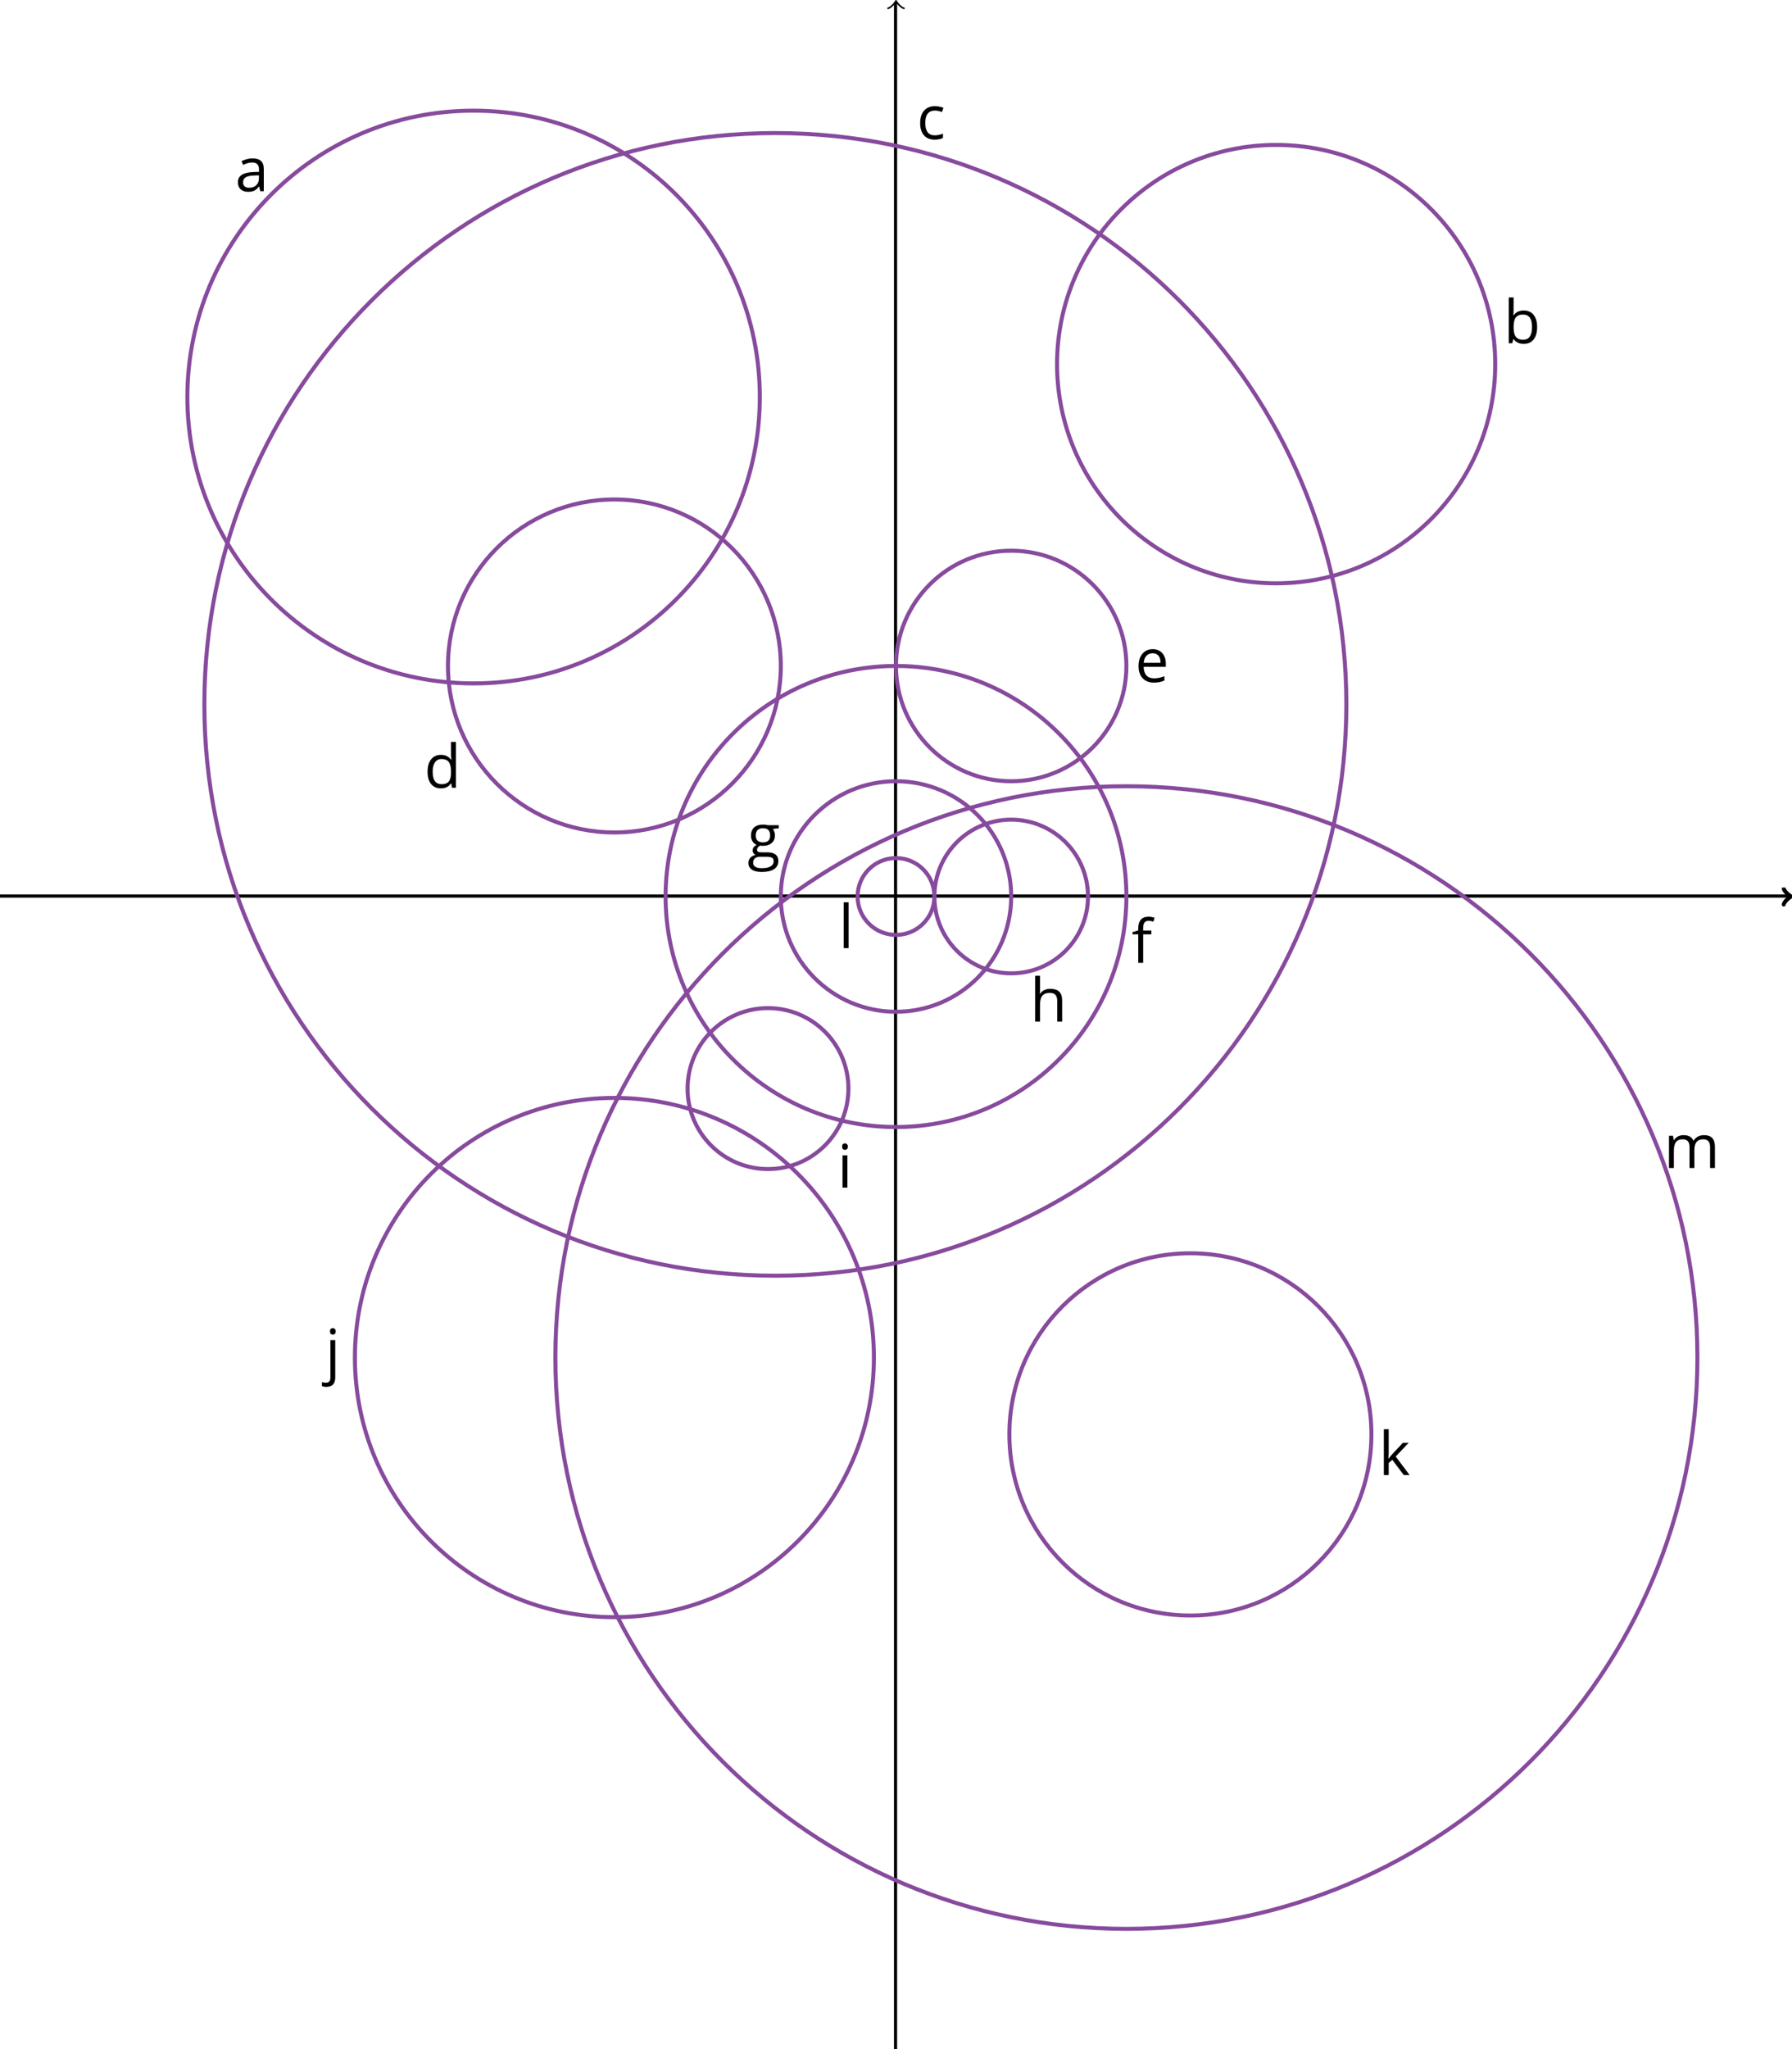 <?xml version="1.0" encoding="UTF-8" standalone="no"?>
<svg
   xmlns:dc="http://purl.org/dc/elements/1.1/"
   xmlns:cc="http://creativecommons.org/ns#"
   xmlns:rdf="http://www.w3.org/1999/02/22-rdf-syntax-ns#"
   xmlns:svg="http://www.w3.org/2000/svg"
   xmlns="http://www.w3.org/2000/svg"
   xmlns:xlink="http://www.w3.org/1999/xlink"
   version="1.1"
   id="svg5156"
   viewBox="0 0 446.439 510.224"
   height="143.996mm"
   width="125.995mm">
  <defs
     id="defs5158">
    <g
       id="g7045">
      <symbol
         style="overflow:visible"
         overflow="visible"
         id="glyph0-0">
        <path
           style="stroke:none"
           d="m 1.125,-8.562 4.938,0 0,8.562 -4.938,0 z m 0.609,7.953 3.719,0 0,-7.344 -3.719,0 z m 0,0"
           id="path7048" />
      </symbol>
      <symbol
         style="overflow:visible"
         overflow="visible"
         id="glyph0-1">
        <path
           style="stroke:none"
           d="m 2,0 -0.969,0 0,-6.422 0.969,0 z M 0.953,-8.156 c 0,-0.227 0.051,-0.395 0.156,-0.5 0.113,-0.102 0.254,-0.156 0.422,-0.156 0.156,0 0.285,0.059 0.391,0.172 0.113,0.105 0.172,0.266 0.172,0.484 0,0.219 -0.059,0.383 -0.172,0.484 -0.105,0.105 -0.234,0.156 -0.391,0.156 -0.168,0 -0.309,-0.051 -0.422,-0.156 C 1.004,-7.773 0.953,-7.938 0.953,-8.156 Z m 0,0"
           id="path7051" />
      </symbol>
      <symbol
         style="overflow:visible"
         overflow="visible"
         id="glyph0-2">
        <path
           style="stroke:none"
           d="m 3.922,-5.672 -1.625,0 0,5.672 -0.984,0 0,-5.672 -1.141,0 0,-0.438 1.141,-0.344 0,-0.359 c 0,-1.582 0.691,-2.375 2.078,-2.375 0.332,0 0.727,0.07 1.188,0.203 l -0.25,0.781 C 3.953,-8.316 3.633,-8.375 3.375,-8.375 3,-8.375 2.723,-8.25 2.547,-8 c -0.168,0.242 -0.25,0.625 -0.25,1.156 l 0,0.422 1.625,0 z m 0,0"
           id="path7054" />
      </symbol>
      <symbol
         style="overflow:visible"
         overflow="visible"
         id="glyph0-3">
        <path
           style="stroke:none"
           d="m 0.25,2.891 c -0.375,0 -0.676,-0.055 -0.906,-0.156 l 0,-0.781 c 0.273,0.07 0.539,0.109 0.797,0.109 0.312,0 0.535,-0.086 0.672,-0.25 0.145,-0.168 0.219,-0.418 0.219,-0.75 l 0,-7.484 0.969,0 0,7.406 C 2,2.254 1.414,2.891 0.25,2.891 Z M 0.953,-8.156 c 0,-0.227 0.051,-0.395 0.156,-0.5 0.113,-0.102 0.254,-0.156 0.422,-0.156 0.156,0 0.285,0.059 0.391,0.172 0.113,0.105 0.172,0.266 0.172,0.484 0,0.219 -0.059,0.383 -0.172,0.484 -0.105,0.105 -0.234,0.156 -0.391,0.156 -0.168,0 -0.309,-0.051 -0.422,-0.156 C 1.004,-7.773 0.953,-7.938 0.953,-8.156 Z m 0,0"
           id="path7057" />
      </symbol>
      <symbol
         style="overflow:visible"
         overflow="visible"
         id="glyph0-4">
        <path
           style="stroke:none"
           d="m 3.594,0.125 c -0.93,0 -1.648,-0.285 -2.156,-0.859 -0.512,-0.57 -0.766,-1.383 -0.766,-2.438 0,-1.07 0.258,-1.898 0.781,-2.484 0.52,-0.594 1.254,-0.891 2.203,-0.891 0.312,0 0.617,0.039 0.922,0.109 0.312,0.062 0.555,0.141 0.734,0.234 L 5.016,-5.375 C 4.797,-5.469 4.562,-5.539 4.312,-5.594 4.062,-5.645 3.836,-5.672 3.641,-5.672 c -1.305,0 -1.953,0.828 -1.953,2.484 0,0.793 0.156,1.402 0.469,1.828 0.32,0.418 0.797,0.625 1.422,0.625 0.531,0 1.078,-0.113 1.641,-0.344 l 0,0.859 C 4.789,0.008 4.25,0.125 3.594,0.125 Z m 0,0"
           id="path7060" />
      </symbol>
      <symbol
         style="overflow:visible"
         overflow="visible"
         id="glyph0-5">
        <path
           style="stroke:none"
           d="m 4.016,-6.531 c 0.844,0 1.5,0.293 1.969,0.875 0.469,0.574 0.703,1.387 0.703,2.438 0,1.055 -0.234,1.875 -0.703,2.469 -0.469,0.586 -1.125,0.875 -1.969,0.875 C 3.598,0.125 3.219,0.047 2.875,-0.109 2.531,-0.266 2.238,-0.504 2,-0.828 l -0.062,0 L 1.734,0 1.031,0 l 0,-9.125 0.969,0 0,2.219 c 0,0.5 -0.016,0.949 -0.047,1.344 L 2,-5.562 C 2.457,-6.207 3.129,-6.531 4.016,-6.531 Z M 3.875,-5.719 c -0.656,0 -1.137,0.195 -1.438,0.578 C 2.145,-4.766 2,-4.125 2,-3.219 c 0,0.906 0.148,1.555 0.453,1.938 0.301,0.387 0.785,0.578 1.453,0.578 0.594,0 1.035,-0.211 1.328,-0.641 0.289,-0.438 0.438,-1.066 0.438,-1.891 0,-0.832 -0.148,-1.453 -0.438,-1.859 -0.293,-0.414 -0.746,-0.625 -1.359,-0.625 z m 0,0"
           id="path7063" />
      </symbol>
      <symbol
         style="overflow:visible"
         overflow="visible"
         id="glyph0-6">
        <path
           style="stroke:none"
           d="m 4.984,0 -0.203,-0.922 -0.047,0 C 4.422,-0.516 4.102,-0.238 3.781,-0.094 3.469,0.051 3.07,0.125 2.594,0.125 c -0.637,0 -1.137,-0.164 -1.5,-0.5 -0.367,-0.332 -0.547,-0.801 -0.547,-1.406 0,-1.289 1.035,-1.969 3.109,-2.031 L 4.75,-3.844 4.75,-4.25 c 0,-0.5 -0.109,-0.867 -0.328,-1.109 -0.211,-0.238 -0.555,-0.359 -1.031,-0.359 -0.543,0 -1.148,0.164 -1.812,0.484 l -0.312,-0.75 C 1.586,-6.148 1.938,-6.281 2.312,-6.375 c 0.375,-0.102 0.754,-0.156 1.141,-0.156 0.758,0 1.32,0.172 1.688,0.516 0.375,0.336 0.562,0.875 0.562,1.625 L 5.703,0 Z M 2.781,-0.688 c 0.602,0 1.078,-0.164 1.422,-0.5 0.352,-0.332 0.531,-0.797 0.531,-1.391 l 0,-0.578 L 3.75,-3.125 c -0.773,0.031 -1.328,0.156 -1.672,0.375 -0.336,0.211 -0.5,0.539 -0.5,0.984 0,0.355 0.102,0.625 0.312,0.812 0.207,0.18 0.504,0.266 0.891,0.266 z m 0,0"
           id="path7066" />
      </symbol>
      <symbol
         style="overflow:visible"
         overflow="visible"
         id="glyph0-7">
        <path
           style="stroke:none"
           d="m 2,0 -0.969,0 0,-9.125 0.969,0 z m 0,0"
           id="path7069" />
      </symbol>
      <symbol
         style="overflow:visible"
         overflow="visible"
         id="glyph0-8">
        <path
           style="stroke:none"
           d="m 2,-3.281 c 0.164,-0.238 0.422,-0.551 0.766,-0.938 l 2.062,-2.203 1.156,0 L 3.391,-3.688 6.172,0 5,0 2.719,-3.031 2,-2.406 2,0 1.031,0 l 0,-9.125 0.969,0 0,4.844 c 0,0.211 -0.016,0.543 -0.047,1 z m 0,0"
           id="path7072" />
      </symbol>
      <symbol
         style="overflow:visible"
         overflow="visible"
         id="glyph0-9">
        <path
           style="stroke:none"
           d="m 6.281,-6.422 0,0.609 -1.188,0.141 c 0.113,0.137 0.211,0.32 0.297,0.547 0.082,0.219 0.125,0.465 0.125,0.734 0,0.637 -0.215,1.141 -0.641,1.516 -0.43,0.375 -1.016,0.562 -1.766,0.562 -0.199,0 -0.383,-0.016 -0.547,-0.047 -0.406,0.219 -0.609,0.496 -0.609,0.828 0,0.18 0.066,0.309 0.203,0.391 0.145,0.086 0.395,0.125 0.75,0.125 l 1.141,0 c 0.695,0 1.227,0.148 1.594,0.438 0.375,0.293 0.562,0.719 0.562,1.281 0,0.707 -0.289,1.25 -0.859,1.625 -0.562,0.375 -1.391,0.562 -2.484,0.562 -0.844,0 -1.496,-0.156 -1.953,-0.469 C 0.457,2.109 0.234,1.664 0.234,1.094 c 0,-0.398 0.125,-0.742 0.375,-1.031 C 0.859,-0.219 1.207,-0.406 1.656,-0.5 1.488,-0.57 1.348,-0.688 1.234,-0.844 1.129,-1 1.078,-1.18 1.078,-1.391 c 0,-0.238 0.062,-0.445 0.188,-0.625 0.125,-0.176 0.32,-0.344 0.594,-0.5 -0.336,-0.133 -0.605,-0.363 -0.812,-0.688 -0.211,-0.332 -0.312,-0.711 -0.312,-1.141 0,-0.695 0.207,-1.238 0.625,-1.625 0.426,-0.383 1.023,-0.578 1.797,-0.578 0.332,0 0.633,0.043 0.906,0.125 z m -5.109,7.5 c 0,0.344 0.145,0.602 0.438,0.781 0.289,0.188 0.707,0.281 1.25,0.281 0.82,0 1.426,-0.125 1.812,-0.375 C 5.066,1.523 5.266,1.195 5.266,0.781 5.266,0.438 5.156,0.195 4.938,0.062 4.727,-0.07 4.328,-0.141 3.734,-0.141 l -1.172,0 c -0.438,0 -0.781,0.105 -1.031,0.312 -0.242,0.207 -0.359,0.508 -0.359,0.906 z m 0.516,-5.438 c 0,0.449 0.125,0.789 0.375,1.016 C 2.32,-3.113 2.68,-3 3.141,-3 4.086,-3 4.562,-3.461 4.562,-4.391 c 0,-0.957 -0.48,-1.438 -1.438,-1.438 -0.461,0 -0.812,0.125 -1.062,0.375 -0.25,0.242 -0.375,0.605 -0.375,1.094 z m 0,0"
           id="path7075" />
      </symbol>
      <symbol
         style="overflow:visible"
         overflow="visible"
         id="glyph0-10">
        <path
           style="stroke:none"
           d="m 9.219,0 0,-4.172 c 0,-0.52 -0.109,-0.906 -0.328,-1.156 C 8.672,-5.586 8.332,-5.719 7.875,-5.719 c -0.605,0 -1.055,0.18 -1.344,0.531 -0.293,0.344 -0.438,0.875 -0.438,1.594 L 6.094,0 5.125,0 l 0,-4.172 c 0,-0.52 -0.109,-0.906 -0.328,-1.156 -0.219,-0.258 -0.562,-0.391 -1.031,-0.391 -0.605,0 -1.055,0.184 -1.344,0.547 C 2.141,-4.805 2,-4.207 2,-3.375 L 2,0 1.031,0 l 0,-6.422 0.797,0 0.156,0.875 0.047,0 c 0.176,-0.312 0.43,-0.555 0.766,-0.734 0.344,-0.176 0.719,-0.266 1.125,-0.266 1.008,0 1.664,0.367 1.969,1.094 l 0.047,0 C 6.133,-5.785 6.41,-6.051 6.766,-6.25 c 0.363,-0.195 0.781,-0.297 1.25,-0.297 0.727,0 1.27,0.188 1.625,0.562 0.363,0.375 0.547,0.977 0.547,1.797 l 0,4.188 z m 0,0"
           id="path7078" />
      </symbol>
      <symbol
         style="overflow:visible"
         overflow="visible"
         id="glyph0-11">
        <path
           style="stroke:none"
           d="m 5.422,0 0,-4.156 c 0,-0.52 -0.121,-0.91 -0.359,-1.172 C 4.832,-5.586 4.461,-5.719 3.953,-5.719 c -0.68,0 -1.172,0.188 -1.484,0.562 C 2.156,-4.789 2,-4.191 2,-3.359 L 2,0 1.031,0 l 0,-9.125 0.969,0 0,2.766 C 2,-6.023 1.984,-5.75 1.953,-5.531 l 0.062,0 c 0.188,-0.312 0.457,-0.555 0.812,-0.734 0.352,-0.176 0.758,-0.266 1.219,-0.266 0.781,0 1.367,0.188 1.766,0.562 0.395,0.375 0.594,0.969 0.594,1.781 l 0,4.188 z m 0,0"
           id="path7081" />
      </symbol>
      <symbol
         style="overflow:visible"
         overflow="visible"
         id="glyph0-12">
        <path
           style="stroke:none"
           d="m 5.406,-0.859 -0.062,0 C 4.895,-0.203 4.223,0.125 3.328,0.125 2.492,0.125 1.844,-0.16 1.375,-0.734 0.906,-1.316 0.672,-2.133 0.672,-3.188 0.672,-4.25 0.906,-5.07 1.375,-5.656 1.844,-6.25 2.492,-6.547 3.328,-6.547 c 0.875,0 1.547,0.32 2.016,0.953 l 0.078,0 L 5.375,-6.047 5.344,-6.5 l 0,-2.625 0.984,0 0,9.125 -0.797,0 z m -1.953,0.156 c 0.664,0 1.145,-0.176 1.438,-0.531 0.301,-0.363 0.453,-0.945 0.453,-1.75 l 0,-0.203 c 0,-0.914 -0.152,-1.566 -0.453,-1.953 -0.305,-0.383 -0.781,-0.578 -1.438,-0.578 -0.574,0 -1.012,0.227 -1.312,0.672 -0.305,0.438 -0.453,1.059 -0.453,1.859 0,0.824 0.145,1.445 0.438,1.859 0.301,0.418 0.742,0.625 1.328,0.625 z m 0,0"
           id="path7084" />
      </symbol>
      <symbol
         style="overflow:visible"
         overflow="visible"
         id="glyph0-13">
        <path
           style="stroke:none"
           d="M 3.75,0.125 C 2.801,0.125 2.051,-0.164 1.5,-0.75 0.945,-1.332 0.672,-2.133 0.672,-3.156 c 0,-1.039 0.254,-1.863 0.766,-2.469 0.508,-0.613 1.195,-0.922 2.062,-0.922 0.801,0 1.438,0.266 1.906,0.797 0.469,0.531 0.703,1.23 0.703,2.094 l 0,0.625 -4.422,0 c 0.02,0.75 0.207,1.324 0.562,1.719 0.363,0.387 0.875,0.578 1.531,0.578 0.688,0 1.367,-0.145 2.047,-0.438 l 0,0.875 c -0.344,0.148 -0.672,0.25 -0.984,0.312 C 4.539,0.086 4.176,0.125 3.75,0.125 Z M 3.484,-5.719 c -0.523,0 -0.938,0.168 -1.25,0.5 -0.305,0.336 -0.48,0.797 -0.531,1.391 l 3.359,0 c 0,-0.613 -0.137,-1.082 -0.406,-1.406 C 4.383,-5.555 3.992,-5.719 3.484,-5.719 Z m 0,0"
           id="path7087" />
      </symbol>
    </g>
    <clipPath
       id="clip1">
      <path
         d="m 0,178 357.551,0 0,1 L 0,179 Z m 0,0"
         id="path7090" />
    </clipPath>
    <clipPath
       id="clip2">
      <path
         d="m 355,177 2.551,0 0,4 L 355,181 Z m 0,0"
         id="path7093" />
    </clipPath>
    <clipPath
       id="clip3">
      <path
         d="m 178,0 1,0 0,408.57 -1,0 z m 0,0"
         id="path7096" />
    </clipPath>
  </defs>
  <g
     transform="translate(-123.78,-184.25)"
     id="layer1">
    <g
       transform="matrix(1.25,0,0,1.25,123.531,184.005)"
       id="surface122410">
      <g
         style="clip-rule:nonzero;stroke-width:0.8;stroke-miterlimit:10;stroke-dasharray:none"
         clip-path="url(#clip1)"
         id="g7099">
        <path
           style="fill:none;stroke:#000000;stroke-width:0.8;stroke-linecap:butt;stroke-linejoin:miter;stroke-miterlimit:10;stroke-opacity:1;stroke-dasharray:none"
           d="m -178.576,0.002 356.695,0"
           transform="matrix(1,0,0,-1,178.775,178.775)"
           id="path7101" />
      </g>
      <g
         style="clip-rule:nonzero;stroke-width:0.8;stroke-miterlimit:10;stroke-dasharray:none"
         clip-path="url(#clip2)"
         id="g7103">
        <path
           style="fill:none;stroke:#000000;stroke-width:0.8;stroke-linecap:round;stroke-linejoin:round;stroke-miterlimit:10;stroke-opacity:1;stroke-dasharray:none"
           d="M -1.195,1.595 C -1.097,0.998 1.9125e-4,0.099 0.297,0.002 1.9125e-4,-0.1 -1.097,-0.995 -1.195,-1.592"
           transform="matrix(1,0,0,-1,356.894,178.775)"
           id="path7105" />
      </g>
      <g
         style="clip-rule:nonzero;stroke-width:0.8;stroke-miterlimit:10;stroke-dasharray:none"
         clip-path="url(#clip3)"
         id="g7107">
        <path
           style="fill:none;stroke:#000000;stroke-width:0.8;stroke-linecap:butt;stroke-linejoin:miter;stroke-miterlimit:10;stroke-opacity:1;stroke-dasharray:none"
           d="m -0.002,-229.6 0,407.719"
           transform="matrix(1,0,0,-1,178.775,178.775)"
           id="path7109" />
      </g>
      <path
         style="fill:none;stroke:#000000;stroke-width:0.319;stroke-linecap:round;stroke-linejoin:round;stroke-miterlimit:10;stroke-opacity:1"
         d="M -1.196,1.595 C -1.094,0.998 -5.9e-4,0.099 0.3,0.002 -5.9e-4,-0.1 -1.094,-0.995 -1.196,-1.592"
         transform="matrix(0,-1,-1,0,178.775,0.656)"
         id="path7111" />
      <path
         style="fill:none;stroke:#874a9d;stroke-width:0.8;stroke-linecap:butt;stroke-linejoin:miter;stroke-miterlimit:10;stroke-dasharray:none;stroke-opacity:1"
         d="m -9.482,-38.268 c 0,8.855 -7.176,16.031 -16.027,16.031 -8.855,0 -16.031,-7.176 -16.031,-16.031 0,-8.852 7.176,-16.027 16.031,-16.027 8.852,0 16.027,7.176 16.027,16.027 z m 0,0"
         transform="matrix(1,0,0,-1,178.775,178.775)"
         id="path7113" />
      <g
         style="fill:#000000;fill-opacity:1"
         id="g7115">
        <use
           height="100%"
           width="100%"
           xlink:href="#glyph0-1"
           x="167.085"
           y="236.761"
           id="use7117" />
      </g>
      <path
         style="fill:none;stroke:#874a9d;stroke-width:0.8;stroke-linecap:butt;stroke-linejoin:miter;stroke-miterlimit:10;stroke-opacity:1;stroke-dasharray:none"
         d="m 45.92,0.002 c 0,25.359 -20.559,45.918 -45.922,45.918 -25.359,0 -45.918,-20.559 -45.918,-45.918 0,-25.363 20.559,-45.922 45.918,-45.922 25.363,0 45.922,20.559 45.922,45.922 z m 0,0"
         transform="matrix(1,0,0,-1,178.775,178.775)"
         id="path7119" />
      <g
         style="fill:#000000;fill-opacity:1"
         id="g7121">
        <use
           height="100%"
           width="100%"
           xlink:href="#glyph0-2"
           x="225.74"
           y="191.987"
           id="use7123" />
      </g>
      <path
         style="fill:none;stroke:#874a9d;stroke-width:0.8;stroke-linecap:butt;stroke-linejoin:miter;stroke-miterlimit:10;stroke-opacity:1;stroke-dasharray:none"
         d="m -4.404,-91.838 c 0,28.562 -23.156,51.719 -51.719,51.719 -28.566,0 -51.719,-23.156 -51.719,-51.719 0,-28.566 23.152,-51.719 51.719,-51.719 28.562,0 51.719,23.152 51.719,51.719 z m 0,0"
         transform="matrix(1,0,0,-1,178.775,178.775)"
         id="path7125" />
      <g
         style="fill:#000000;fill-opacity:1"
         id="g7127">
        <use
           height="100%"
           width="100%"
           xlink:href="#glyph0-3"
           x="65.015"
           y="273.564"
           id="use7129" />
      </g>
      <path
         style="fill:none;stroke:#874a9d;stroke-width:0.8;stroke-linecap:butt;stroke-linejoin:miter;stroke-miterlimit:10;stroke-opacity:1;stroke-dasharray:none"
         d="m 89.76,38.267 c 0,62.852 -50.949,113.805 -113.805,113.805 -62.852,0 -113.801,-50.953 -113.801,-113.805 0,-62.852 50.949,-113.805 113.801,-113.805 62.855,0 113.805,50.953 113.805,113.805 z m 0,0"
         transform="matrix(1,0,0,-1,178.775,178.775)"
         id="path7131" />
      <g
         style="fill:#000000;fill-opacity:1"
         id="g7133">
        <use
           height="100%"
           width="100%"
           xlink:href="#glyph0-4"
           x="182.918"
           y="27.892"
           id="use7135" />
      </g>
      <path
         style="fill:none;stroke:#874a9d;stroke-width:0.8;stroke-linecap:butt;stroke-linejoin:miter;stroke-miterlimit:10;stroke-opacity:1;stroke-dasharray:none"
         d="m 119.428,106.048 c 0,24.113 -19.551,43.66 -43.664,43.66 C 51.651,149.709 32.1,130.162 32.1,106.048 c 0,-24.113 19.551,-43.664 43.664,-43.664 24.113,0 43.664,19.551 43.664,43.664 z m 0,0"
         transform="matrix(1,0,0,-1,178.775,178.775)"
         id="path7137" />
      <g
         style="fill:#000000;fill-opacity:1"
         id="g7139">
        <use
           height="100%"
           width="100%"
           xlink:href="#glyph0-5"
           x="299.865"
           y="68.574"
           id="use7141" />
      </g>
      <path
         style="fill:none;stroke:#874a9d;stroke-width:0.8;stroke-linecap:butt;stroke-linejoin:miter;stroke-miterlimit:10;stroke-opacity:1;stroke-dasharray:none"
         d="m -27.142,99.494 c 0,31.504 -25.539,57.043 -57.043,57.043 -31.508,0 -57.047,-25.539 -57.047,-57.043 0,-31.504 25.539,-57.047 57.047,-57.047 31.504,0 57.043,25.543 57.043,57.047 z m 0,0"
         transform="matrix(1,0,0,-1,178.775,178.775)"
         id="path7143" />
      <g
         style="fill:#000000;fill-opacity:1"
         id="g7145">
        <use
           height="100%"
           width="100%"
           xlink:href="#glyph0-6"
           x="47.069"
           y="38.281"
           id="use7147" />
      </g>
      <path
         style="fill:none;stroke:#874a9d;stroke-width:0.8;stroke-linecap:butt;stroke-linejoin:miter;stroke-miterlimit:10;stroke-opacity:1;stroke-dasharray:none"
         d="m 7.655,0.002 c 0,4.227 -3.43,7.652 -7.656,7.652 -4.227,0 -7.652,-3.426 -7.652,-7.652 0,-4.227 3.426,-7.656 7.652,-7.656 4.227,0 7.656,3.43 7.656,7.656 z m 0,0"
         transform="matrix(1,0,0,-1,178.775,178.775)"
         id="path7149" />
      <g
         style="fill:#000000;fill-opacity:1"
         id="g7151">
        <use
           height="100%"
           width="100%"
           xlink:href="#glyph0-7"
           x="167.321"
           y="189.056"
           id="use7153" />
      </g>
      <path
         style="fill:none;stroke:#874a9d;stroke-width:0.8;stroke-linecap:butt;stroke-linejoin:miter;stroke-miterlimit:10;stroke-opacity:1;stroke-dasharray:none"
         d="m 94.752,-107.147 c 0,19.926 -16.152,36.078 -36.078,36.078 -19.926,0 -36.078,-16.152 -36.078,-36.078 0,-19.926 16.152,-36.078 36.078,-36.078 19.926,0 36.078,16.152 36.078,36.078 z m 0,0"
         transform="matrix(1,0,0,-1,178.775,178.775)"
         id="path7155" />
      <g
         style="fill:#000000;fill-opacity:1"
         id="g7157">
        <use
           height="100%"
           width="100%"
           xlink:href="#glyph0-8"
           x="274.973"
           y="294.019"
           id="use7159" />
      </g>
      <path
         style="fill:none;stroke:#874a9d;stroke-width:0.8;stroke-linecap:butt;stroke-linejoin:miter;stroke-miterlimit:10;stroke-opacity:1;stroke-dasharray:none"
         d="m 22.959,0.002 c 0,12.68 -10.277,22.957 -22.961,22.957 -12.68,0 -22.957,-10.277 -22.957,-22.957 0,-12.684 10.277,-22.961 22.957,-22.961 12.684,0 22.961,10.277 22.961,22.961 z m 0,0"
         transform="matrix(1,0,0,-1,178.775,178.775)"
         id="path7161" />
      <g
         style="fill:#000000;fill-opacity:1"
         id="g7163">
        <use
           height="100%"
           width="100%"
           xlink:href="#glyph0-9"
           x="149.13"
           y="170.998"
           id="use7165" />
      </g>
      <path
         style="fill:none;stroke:#874a9d;stroke-width:0.8;stroke-linecap:butt;stroke-linejoin:miter;stroke-miterlimit:10;stroke-opacity:1;stroke-dasharray:none"
         d="m 159.725,-91.838 c 0,62.852 -50.953,113.801 -113.805,113.801 -62.852,0 -113.805,-50.949 -113.805,-113.801 0,-62.855 50.953,-113.805 113.805,-113.805 62.852,0 113.805,50.949 113.805,113.805 z m 0,0"
         transform="matrix(1,0,0,-1,178.775,178.775)"
         id="path7167" />
      <g
         style="fill:#000000;fill-opacity:1"
         id="g7169">
        <use
           height="100%"
           width="100%"
           xlink:href="#glyph0-10"
           x="331.804"
           y="232.862"
           id="use7171" />
      </g>
      <path
         style="fill:none;stroke:#874a9d;stroke-width:0.8;stroke-linecap:butt;stroke-linejoin:miter;stroke-miterlimit:10;stroke-opacity:1;stroke-dasharray:none"
         d="m 38.268,0.002 c 0,8.453 -6.855,15.305 -15.309,15.305 -8.453,0 -15.305,-6.852 -15.305,-15.305 0,-8.457 6.852,-15.309 15.305,-15.309 8.453,0 15.309,6.852 15.309,15.309 z m 0,0"
         transform="matrix(1,0,0,-1,178.775,178.775)"
         id="path7173" />
      <g
         style="fill:#000000;fill-opacity:1"
         id="g7175">
        <use
           height="100%"
           width="100%"
           xlink:href="#glyph0-11"
           x="205.482"
           y="203.693"
           id="use7177" />
      </g>
      <path
         style="fill:none;stroke:#874a9d;stroke-width:0.8;stroke-linecap:butt;stroke-linejoin:miter;stroke-miterlimit:10;stroke-opacity:1;stroke-dasharray:none"
         d="m -22.959,45.92 c 0,18.316 -14.848,33.164 -33.164,33.164 -18.316,0 -33.168,-14.848 -33.168,-33.164 0,-18.316 14.852,-33.164 33.168,-33.164 18.316,0 33.164,14.848 33.164,33.164 z m 0,0"
         transform="matrix(1,0,0,-1,178.775,178.775)"
         id="path7179" />
      <g
         style="fill:#000000;fill-opacity:1"
         id="g7181">
        <use
           height="100%"
           width="100%"
           xlink:href="#glyph0-12"
           x="84.744"
           y="157.11"
           id="use7183" />
      </g>
      <path
         style="fill:none;stroke:#874a9d;stroke-width:0.8;stroke-linecap:butt;stroke-linejoin:miter;stroke-miterlimit:10;stroke-opacity:1;stroke-dasharray:none"
         d="m 45.92,45.92 c 0,12.68 -10.281,22.961 -22.961,22.961 -12.68,0 -22.961,-10.281 -22.961,-22.961 0,-12.68 10.281,-22.961 22.961,-22.961 12.68,0 22.961,10.281 22.961,22.961 z m 0,0"
         transform="matrix(1,0,0,-1,178.775,178.775)"
         id="path7185" />
      <g
         style="fill:#000000;fill-opacity:1"
         id="g7187">
        <use
           height="100%"
           width="100%"
           xlink:href="#glyph0-13"
           x="226.442"
           y="136.054"
           id="use7189" />
      </g>
    </g>
  </g>
</svg>
